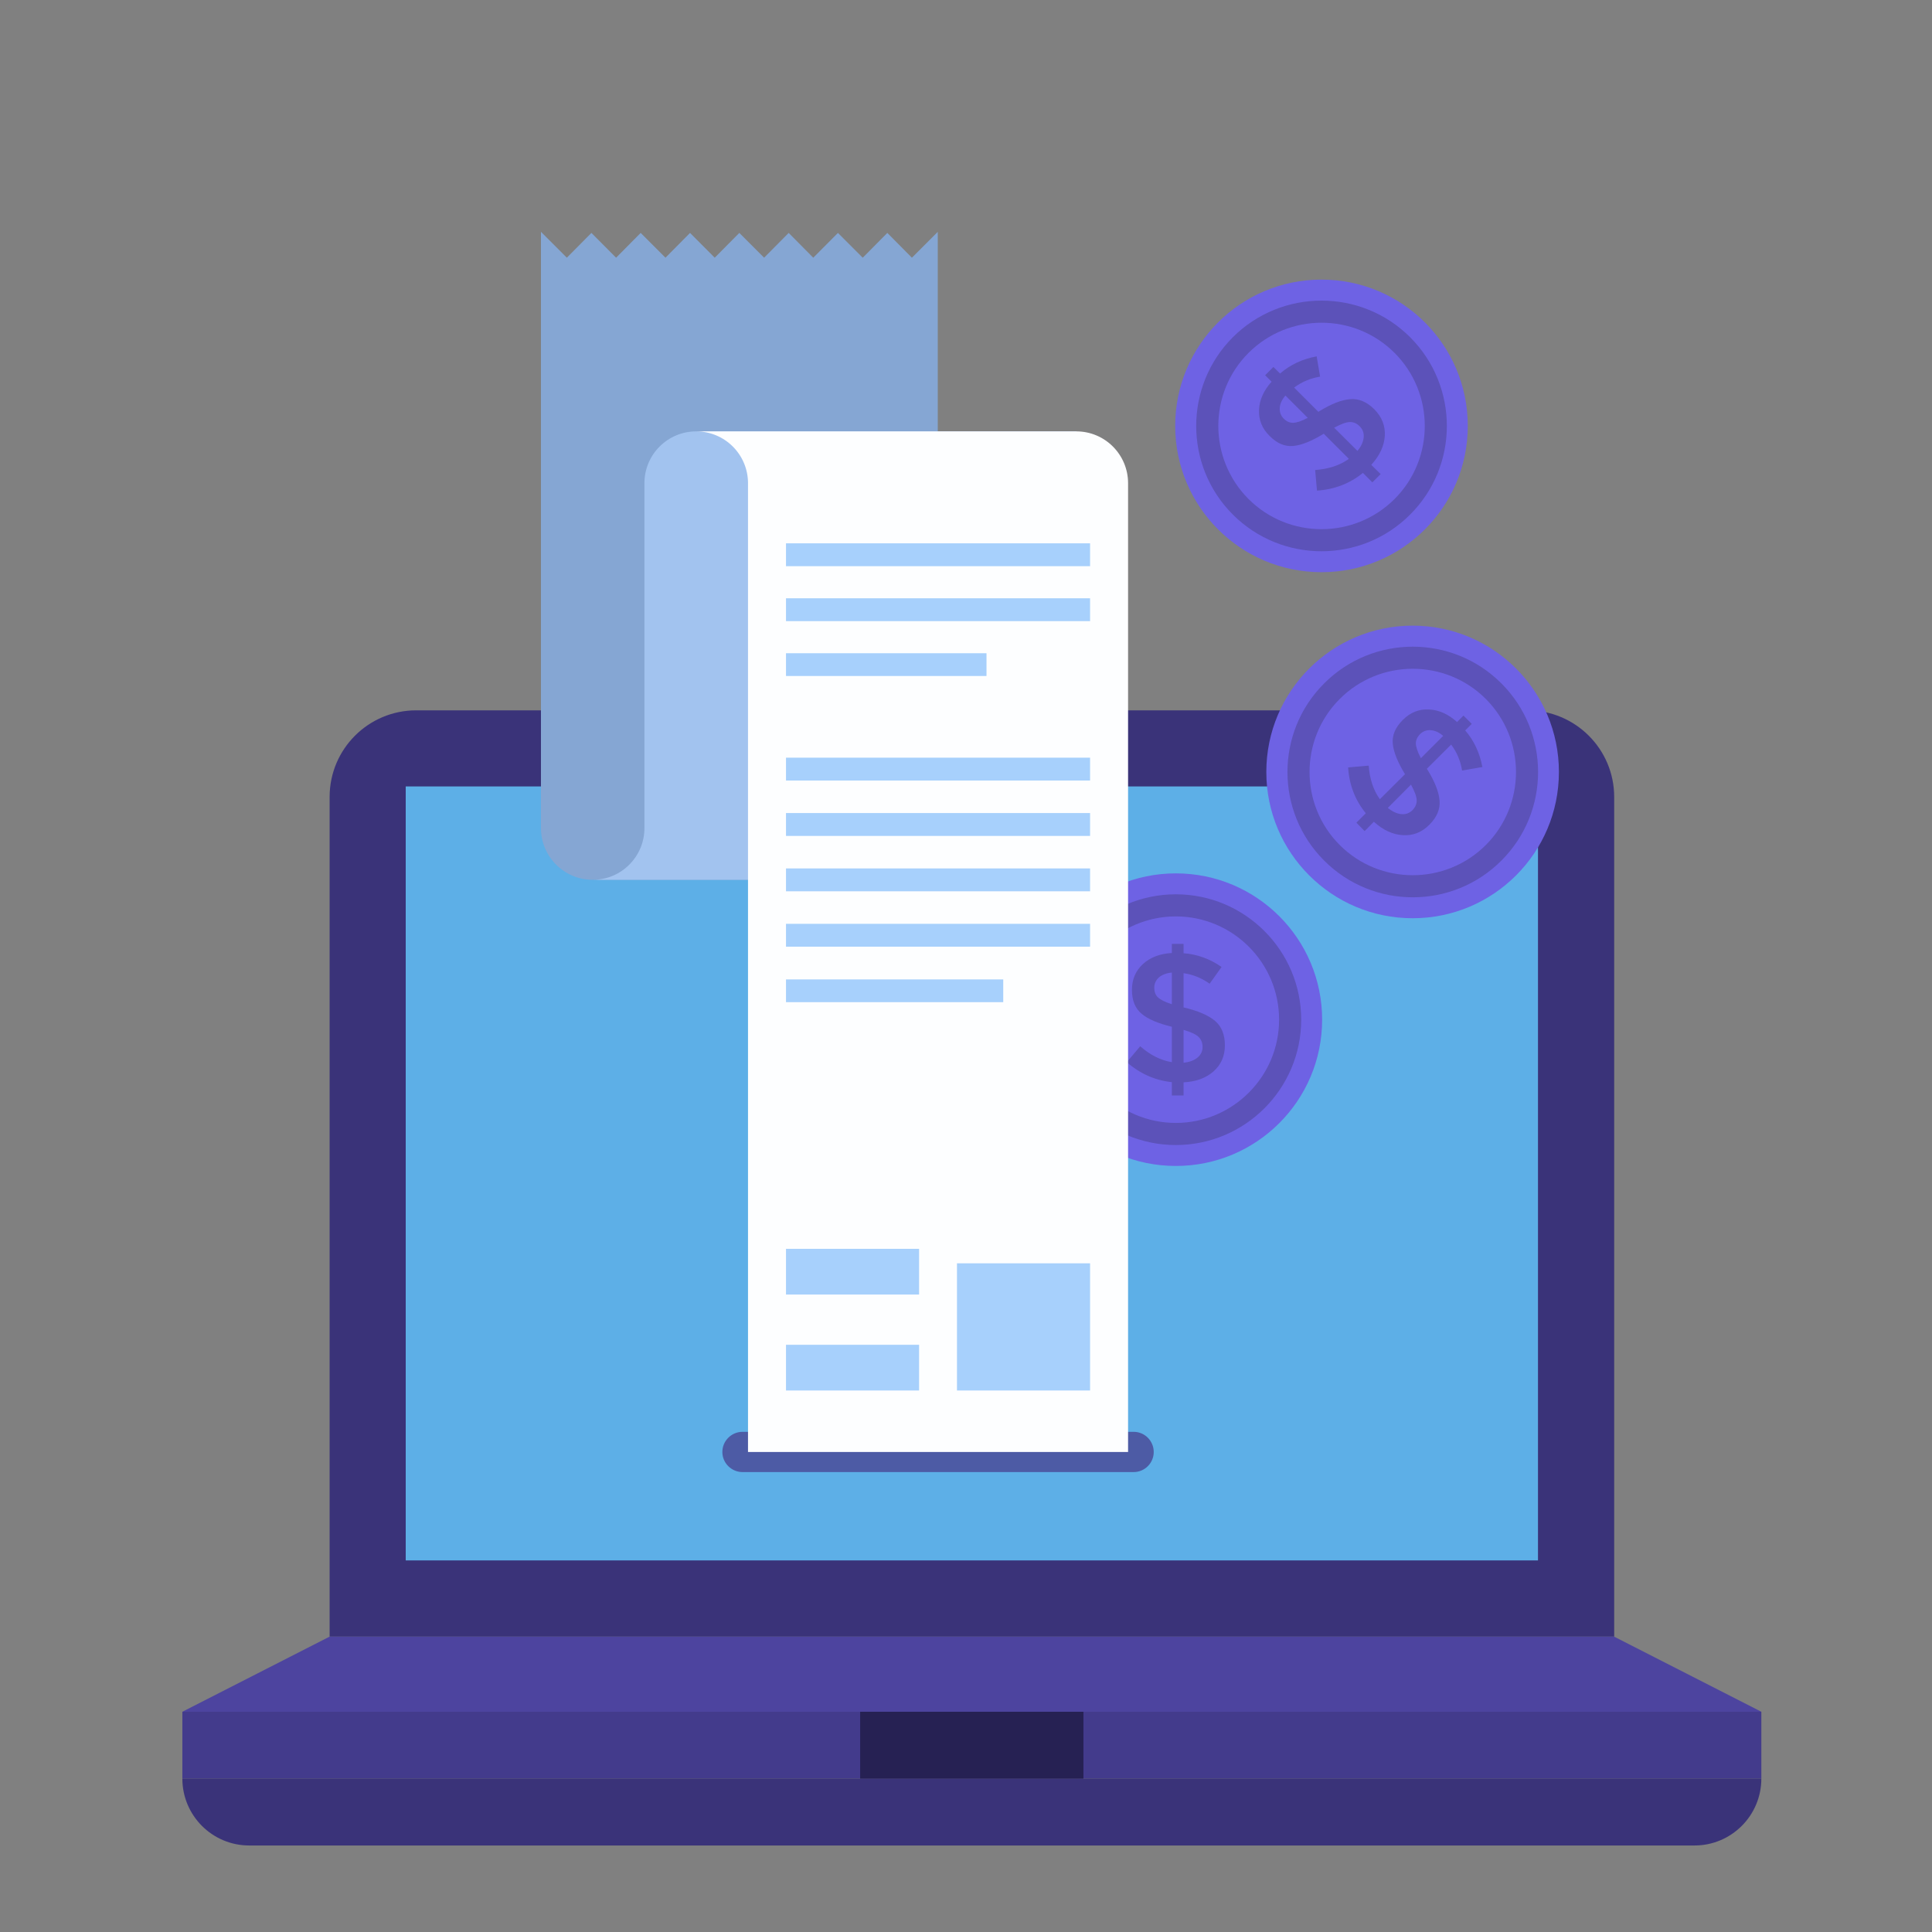 <svg width="18" height="18" viewBox="0 0 18 18" fill="none" xmlns="http://www.w3.org/2000/svg">
<rect x="0" y="0" width="18" height="18" fill="#808080" stroke="none"/>
<path d="M3.878 6.618H14.231C14.677 6.618 15.039 6.979 15.039 7.425V15.248H3.071V7.425C3.071 6.979 3.432 6.618 3.878 6.618Z" fill="#3A3379"/>
<path d="M14.329 7.327H3.78V14.538H14.329V7.327Z" fill="#5DAFE7"/>
<path d="M1.699 15.948H16.41L15.038 15.248H3.071L1.699 15.948Z" fill="#4D449F"/>
<path d="M16.41 15.948H1.699V16.571H16.41V15.948Z" fill="#433B8C"/>
<path d="M2.322 17.194H15.787C16.131 17.194 16.41 16.915 16.41 16.571H1.699C1.699 16.915 1.978 17.194 2.322 17.194Z" fill="#3A3379"/>
<path d="M10.094 15.948H8.014V16.571H10.094V15.948Z" fill="#262153"/>
<path d="M10.955 10.863C11.708 10.863 12.318 10.253 12.318 9.5C12.318 8.747 11.708 8.137 10.955 8.137C10.203 8.137 9.592 8.747 9.592 9.5C9.592 10.253 10.203 10.863 10.955 10.863Z" fill="#6E62E4"/>
<path d="M10.955 10.668C10.311 10.668 9.787 10.144 9.787 9.5C9.787 8.856 10.311 8.332 10.955 8.332C11.599 8.332 12.123 8.856 12.123 9.5C12.123 10.144 11.599 10.668 10.955 10.668ZM10.955 8.538C10.425 8.538 9.993 8.97 9.993 9.5C9.993 10.03 10.425 10.462 10.955 10.462C11.486 10.462 11.917 10.03 11.917 9.5C11.917 8.97 11.486 8.538 10.955 8.538Z" fill="#5C52B9"/>
<path d="M10.918 10.206V10.082C10.762 10.066 10.622 10.004 10.498 9.896L10.623 9.748C10.718 9.831 10.817 9.88 10.918 9.896V9.566C10.789 9.535 10.695 9.495 10.636 9.445C10.576 9.395 10.546 9.321 10.546 9.222C10.546 9.124 10.581 9.044 10.649 8.981C10.718 8.919 10.807 8.885 10.918 8.879V8.794H11.027V8.881C11.152 8.89 11.27 8.932 11.381 9.009L11.27 9.165C11.195 9.112 11.114 9.079 11.027 9.067V9.387H11.032C11.162 9.418 11.258 9.459 11.32 9.511C11.381 9.563 11.412 9.639 11.412 9.739C11.412 9.838 11.377 9.919 11.306 9.982C11.236 10.044 11.143 10.078 11.027 10.084V10.206H10.918V10.206ZM10.798 9.106C10.769 9.132 10.754 9.164 10.754 9.202C10.754 9.24 10.765 9.27 10.788 9.292C10.811 9.314 10.854 9.336 10.918 9.356V9.061C10.867 9.066 10.827 9.081 10.798 9.106ZM11.156 9.854C11.188 9.828 11.204 9.795 11.204 9.755C11.204 9.715 11.191 9.683 11.166 9.66C11.142 9.637 11.095 9.615 11.027 9.595V9.901C11.081 9.896 11.124 9.88 11.156 9.854Z" fill="#5C52B9"/>
<path d="M13.161 8.555C13.914 8.555 14.524 7.945 14.524 7.192C14.524 6.44 13.914 5.829 13.161 5.829C12.409 5.829 11.798 6.44 11.798 7.192C11.798 7.945 12.409 8.555 13.161 8.555Z" fill="#6E62E4"/>
<path d="M12.337 8.018C11.881 7.563 11.881 6.822 12.337 6.367C12.792 5.911 13.533 5.911 13.988 6.367C14.444 6.822 14.444 7.563 13.988 8.018C13.533 8.474 12.792 8.474 12.337 8.018ZM13.843 6.512C13.468 6.137 12.857 6.137 12.482 6.512C12.107 6.887 12.107 7.498 12.482 7.873C12.857 8.248 13.467 8.248 13.843 7.873C14.218 7.498 14.218 6.887 13.843 6.512Z" fill="#5C52B9"/>
<path d="M12.637 7.665L12.725 7.577C12.626 7.456 12.571 7.314 12.56 7.15L12.752 7.133C12.761 7.259 12.796 7.363 12.856 7.446L13.09 7.213C13.021 7.1 12.983 7.005 12.976 6.928C12.969 6.85 13 6.777 13.07 6.707C13.139 6.638 13.22 6.605 13.313 6.61C13.406 6.614 13.493 6.653 13.575 6.727L13.635 6.667L13.712 6.744L13.651 6.805C13.733 6.9 13.786 7.014 13.811 7.146L13.622 7.179C13.607 7.088 13.573 7.007 13.52 6.937L13.293 7.163L13.297 7.167C13.367 7.281 13.406 7.378 13.412 7.458C13.419 7.539 13.387 7.614 13.317 7.684C13.246 7.755 13.164 7.787 13.07 7.781C12.976 7.776 12.886 7.734 12.8 7.656L12.714 7.743L12.637 7.665ZM13.329 6.803C13.291 6.8 13.258 6.813 13.231 6.839C13.204 6.866 13.191 6.896 13.191 6.927C13.192 6.959 13.207 7.005 13.238 7.064L13.446 6.856C13.407 6.823 13.368 6.805 13.329 6.803ZM13.055 7.585C13.096 7.589 13.13 7.577 13.159 7.549C13.187 7.52 13.2 7.489 13.199 7.455C13.198 7.421 13.18 7.373 13.146 7.31L12.93 7.527C12.972 7.561 13.014 7.581 13.055 7.585Z" fill="#5C52B9"/>
<path d="M12.312 5.331C13.065 5.331 13.675 4.721 13.675 3.968C13.675 3.215 13.065 2.605 12.312 2.605C11.559 2.605 10.949 3.215 10.949 3.968C10.949 4.721 11.559 5.331 12.312 5.331Z" fill="#6E62E4"/>
<path d="M13.138 4.794C12.683 5.25 11.942 5.25 11.486 4.794C11.031 4.339 11.031 3.598 11.486 3.142C11.942 2.687 12.683 2.687 13.138 3.142C13.594 3.598 13.594 4.339 13.138 4.794ZM11.632 3.288C11.257 3.663 11.257 4.273 11.632 4.649C12.007 5.024 12.617 5.024 12.993 4.649C13.368 4.274 13.368 3.663 12.993 3.288C12.618 2.913 12.007 2.913 11.632 3.288Z" fill="#5C52B9"/>
<path d="M12.786 4.494L12.698 4.406C12.576 4.505 12.434 4.56 12.27 4.571L12.253 4.379C12.379 4.37 12.484 4.335 12.567 4.275L12.333 4.041C12.22 4.11 12.126 4.148 12.048 4.155C11.97 4.162 11.897 4.131 11.828 4.061C11.758 3.992 11.726 3.911 11.73 3.818C11.734 3.725 11.774 3.638 11.847 3.556L11.787 3.496L11.864 3.419L11.926 3.48C12.021 3.398 12.134 3.345 12.267 3.32L12.299 3.509C12.209 3.524 12.128 3.558 12.057 3.611L12.284 3.838L12.287 3.834C12.401 3.764 12.498 3.725 12.579 3.719C12.659 3.712 12.735 3.744 12.805 3.814C12.875 3.885 12.907 3.967 12.902 4.061C12.896 4.155 12.854 4.245 12.776 4.331L12.863 4.417L12.786 4.494ZM11.923 3.802C11.921 3.84 11.933 3.873 11.96 3.9C11.986 3.927 12.016 3.94 12.048 3.939C12.079 3.939 12.125 3.924 12.184 3.893L11.976 3.685C11.943 3.724 11.925 3.763 11.923 3.802ZM12.705 4.076C12.709 4.035 12.697 4.001 12.669 3.973C12.641 3.944 12.61 3.931 12.575 3.932C12.541 3.933 12.493 3.951 12.43 3.985L12.647 4.201C12.682 4.159 12.701 4.117 12.705 4.076Z" fill="#5C52B9"/>
<path d="M10.562 13.34H6.918C6.815 13.34 6.73 13.424 6.73 13.528C6.73 13.631 6.815 13.715 6.918 13.715H10.562C10.665 13.715 10.749 13.631 10.749 13.528C10.749 13.424 10.665 13.34 10.562 13.34Z" fill="#4D5BA5"/>
<path d="M8.737 2.16V7.715C8.737 7.981 8.521 8.197 8.255 8.197H5.522C5.256 8.197 5.04 7.981 5.04 7.715V2.16L5.281 2.401L5.51 2.17L5.74 2.401L5.969 2.17L6.2 2.401L6.429 2.17L6.659 2.401L6.888 2.17L7.119 2.401L7.348 2.17L7.577 2.401L7.807 2.17L8.038 2.401L8.267 2.17L8.496 2.401L8.737 2.16Z" fill="#85A6D3"/>
<path d="M6.487 4.019C6.22 4.019 6.004 4.235 6.004 4.502V7.715C6.004 7.981 5.789 8.197 5.522 8.197H9.546C9.812 8.197 10.028 7.981 10.028 7.715V4.019H6.487Z" fill="#A2C3EF"/>
<path d="M10.028 4.019H6.486C6.753 4.019 6.969 4.235 6.969 4.502V13.528H10.51V4.502C10.51 4.235 10.294 4.019 10.028 4.019Z" fill="#FDFEFF"/>
<path d="M10.156 5.062H7.323V5.275H10.156V5.062Z" fill="#A7D0FC"/>
<path d="M10.156 5.574H7.323V5.787H10.156V5.574Z" fill="#A7D0FC"/>
<path d="M9.191 6.086H7.323V6.298H9.191V6.086Z" fill="#A7D0FC"/>
<path d="M8.563 12.529H7.323V12.955H8.563V12.529Z" fill="#A7D0FC"/>
<path d="M8.563 11.635H7.323V12.061H8.563V11.635Z" fill="#A7D0FC"/>
<path d="M10.156 11.77H8.916V12.955H10.156V11.77Z" fill="#A7D0FC"/>
<path d="M10.156 7.059H7.323V7.272H10.156V7.059Z" fill="#A7D0FC"/>
<path d="M10.156 7.575H7.323V7.788H10.156V7.575Z" fill="#A7D0FC"/>
<path d="M10.156 8.091H7.323V8.304H10.156V8.091Z" fill="#A7D0FC"/>
<path d="M10.156 8.607H7.323V8.82H10.156V8.607Z" fill="#A7D0FC"/>
<path d="M9.347 9.125H7.323V9.337H9.347V9.125Z" fill="#A7D0FC"/>
</svg>
